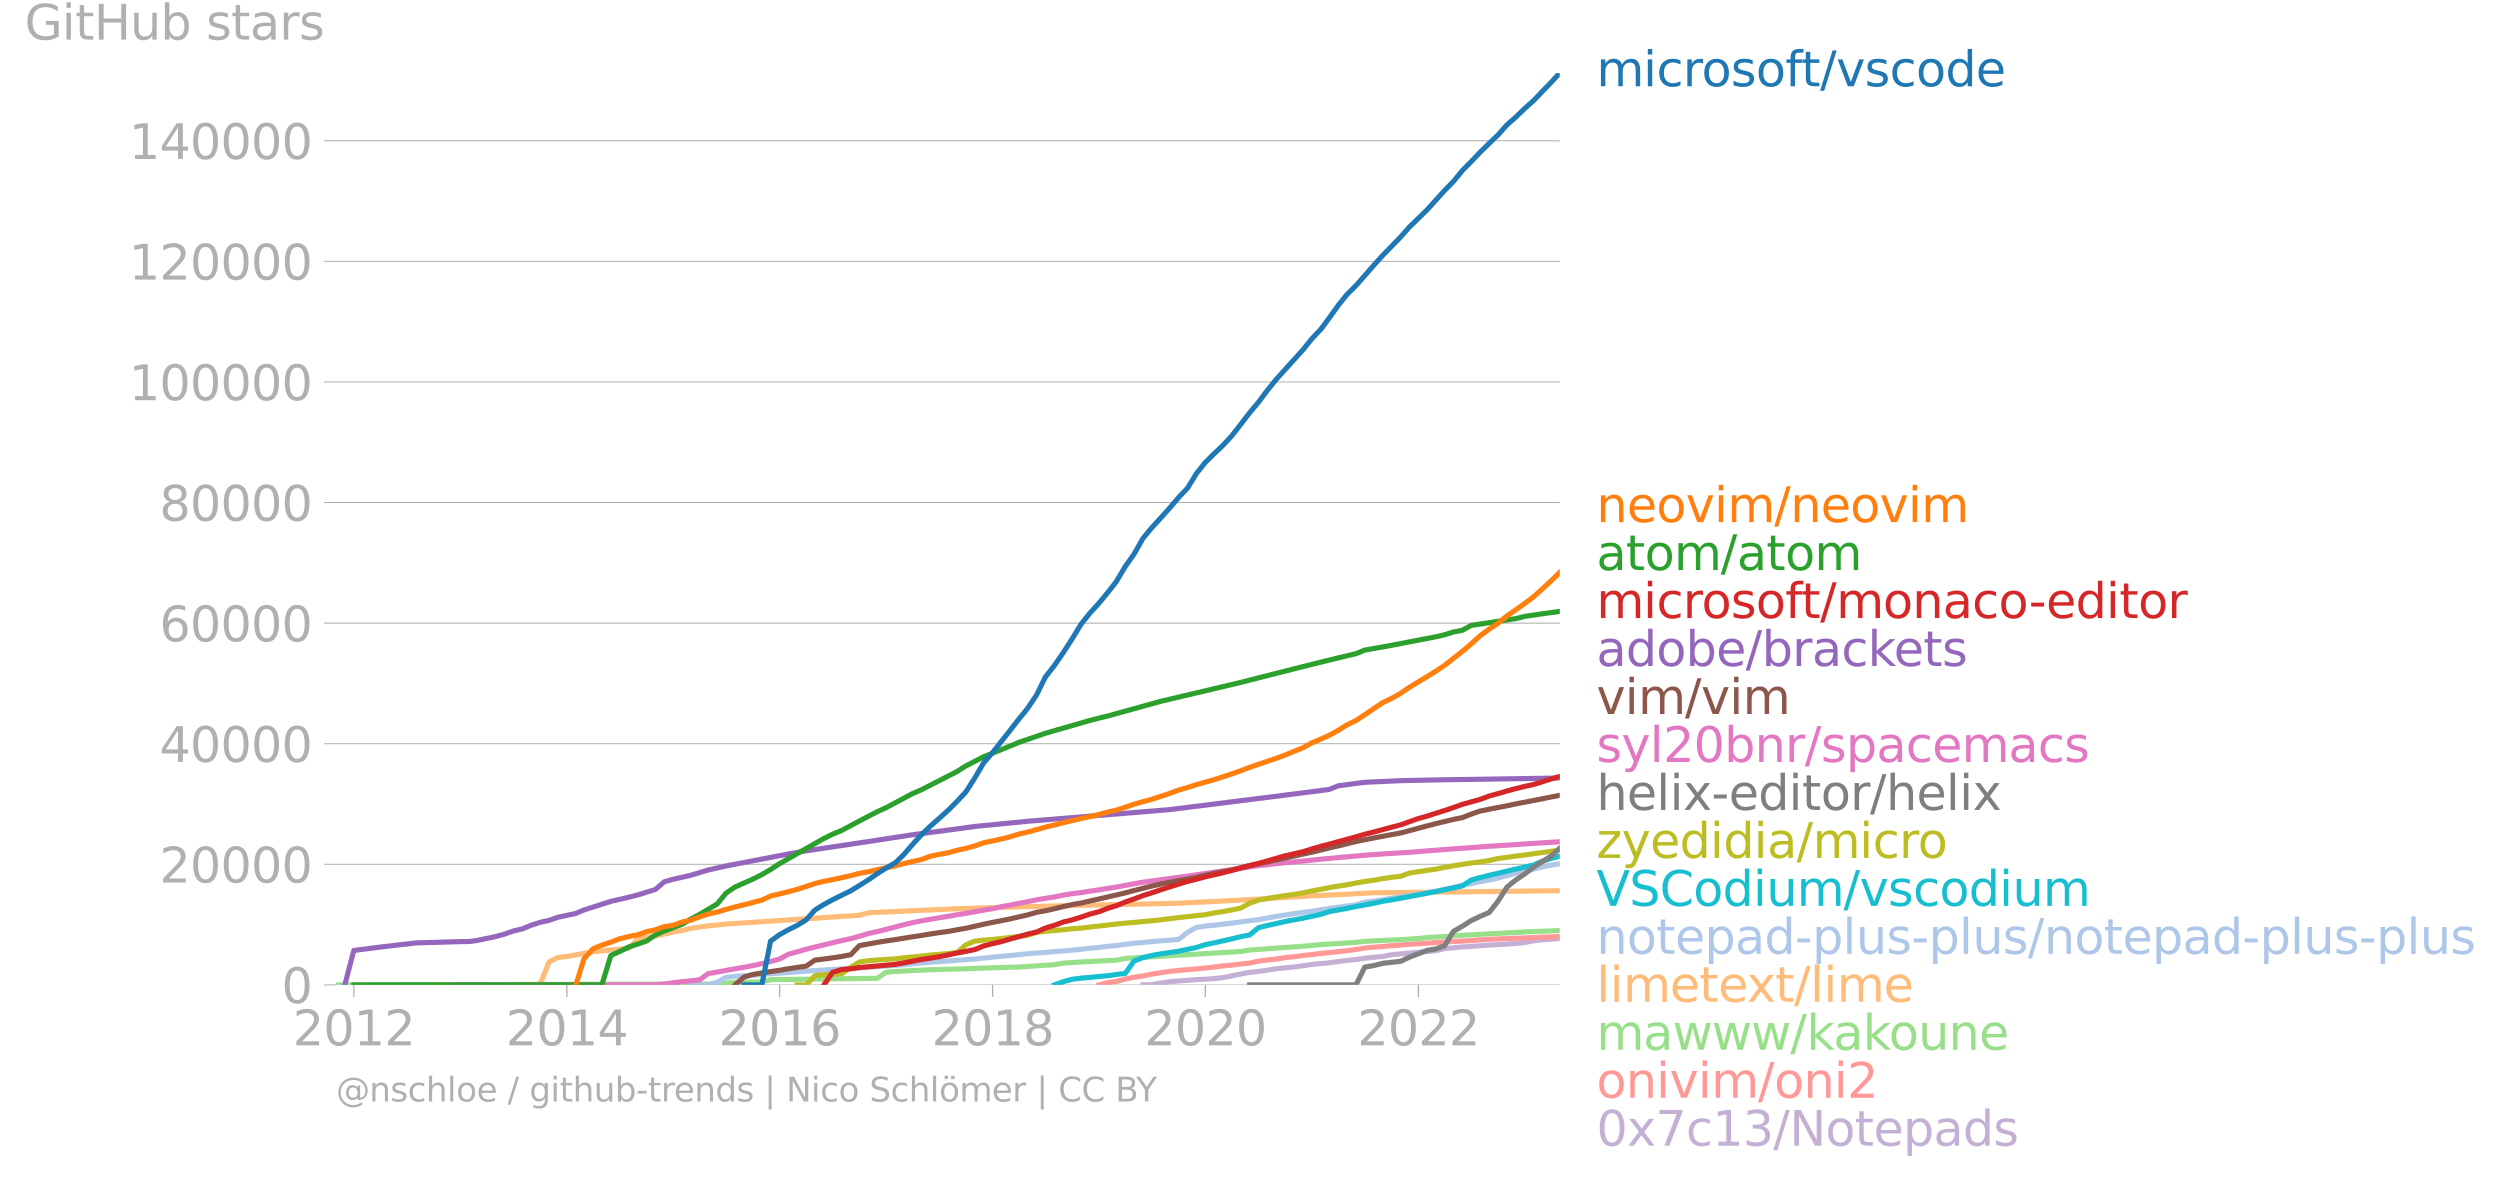 <svg xmlns="http://www.w3.org/2000/svg" xmlns:xlink="http://www.w3.org/1999/xlink" width="972.788" height="459.311" viewBox="0 0 729.591 344.483"><defs><style>*{stroke-linejoin:round;stroke-linecap:butt}</style></defs><g id="figure_1"><path id="patch_1" d="M0 344.483h729.591V0H0v344.483z" style="fill:none"/><g id="axes_1"><path id="patch_2" d="M98.073 287.426h357.12V21.314H98.073v266.112z" style="fill:none"/><g id="matplotlib.axis_1"><g id="xtick_1"><g id="line2d_1"><defs><path id="m2742bb2e30" d="M0 0v3.5" style="stroke:#b0b0b0;stroke-width:.4"/></defs><use xlink:href="#m2742bb2e30" x="103.261" y="287.426" style="fill:#b0b0b0;stroke:#b0b0b0;stroke-width:.4"/></g><g id="text_1" style="fill:#b0b0b0" transform="matrix(.14 0 0 -.14 85.446 305.063)"><defs><path id="DejaVuSans-32" d="M1228 531h2203V0H469v531q359 372 979 998 621 627 780 809 303 340 423 576 121 236 121 464 0 372-261 606-261 235-680 235-297 0-627-103-329-103-704-313v638q381 153 712 231 332 78 607 78 725 0 1156-363 431-362 431-968 0-288-108-546-107-257-392-607-78-91-497-524-418-433-1181-1211z" transform="scale(.016)"/><path id="DejaVuSans-30" d="M2034 4250q-487 0-733-480-245-479-245-1442 0-959 245-1439 246-480 733-480 491 0 736 480 246 480 246 1439 0 963-246 1442-245 480-736 480zm0 500q785 0 1199-621 414-620 414-1801 0-1178-414-1799Q2819-91 2034-91q-784 0-1198 620-414 621-414 1799 0 1181 414 1801 414 621 1198 621z" transform="scale(.016)"/><path id="DejaVuSans-31" d="M794 531h1031v3560L703 3866v575l1116 225h631V531h1031V0H794v531z" transform="scale(.016)"/></defs><use xlink:href="#DejaVuSans-32"/><use xlink:href="#DejaVuSans-30" x="63.623"/><use xlink:href="#DejaVuSans-31" x="127.246"/><use xlink:href="#DejaVuSans-32" x="190.869"/></g></g><g id="xtick_2"><use xlink:href="#m2742bb2e30" id="line2d_2" x="165.432" y="287.426" style="fill:#b0b0b0;stroke:#b0b0b0;stroke-width:.4"/><g id="text_2" style="fill:#b0b0b0" transform="matrix(.14 0 0 -.14 147.617 305.063)"><defs><path id="DejaVuSans-34" d="M2419 4116 825 1625h1594v2491zm-166 550h794V1625h666v-525h-666V0h-628v1100H313v609l1940 2957z" transform="scale(.016)"/></defs><use xlink:href="#DejaVuSans-32"/><use xlink:href="#DejaVuSans-30" x="63.623"/><use xlink:href="#DejaVuSans-31" x="127.246"/><use xlink:href="#DejaVuSans-34" x="190.869"/></g></g><g id="xtick_3"><use xlink:href="#m2742bb2e30" id="line2d_3" x="227.517" y="287.426" style="fill:#b0b0b0;stroke:#b0b0b0;stroke-width:.4"/><g id="text_3" style="fill:#b0b0b0" transform="matrix(.14 0 0 -.14 209.702 305.063)"><defs><path id="DejaVuSans-36" d="M2113 2584q-425 0-674-291-248-290-248-796 0-503 248-796 249-292 674-292t673 292q248 293 248 796 0 506-248 796-248 291-673 291zm1253 1979v-575q-238 112-480 171-242 60-480 60-625 0-955-422-329-422-376-1275 184 272 462 417 279 145 613 145 703 0 1111-427 408-426 408-1160 0-719-425-1154Q2819-91 2113-91q-810 0-1238 620-428 621-428 1799 0 1106 525 1764t1409 658q238 0 480-47t505-140z" transform="scale(.016)"/></defs><use xlink:href="#DejaVuSans-32"/><use xlink:href="#DejaVuSans-30" x="63.623"/><use xlink:href="#DejaVuSans-31" x="127.246"/><use xlink:href="#DejaVuSans-36" x="190.869"/></g></g><g id="xtick_4"><use xlink:href="#m2742bb2e30" id="line2d_4" x="289.688" y="287.426" style="fill:#b0b0b0;stroke:#b0b0b0;stroke-width:.4"/><g id="text_4" style="fill:#b0b0b0" transform="matrix(.14 0 0 -.14 271.873 305.063)"><defs><path id="DejaVuSans-38" d="M2034 2216q-450 0-708-241-257-241-257-662 0-422 257-663 258-241 708-241t709 242q260 243 260 662 0 421-258 662-257 241-711 241zm-631 268q-406 100-633 378-226 279-226 679 0 559 398 884 399 325 1092 325 697 0 1094-325t397-884q0-400-227-679-226-278-629-378 456-106 710-416 255-309 255-755 0-679-414-1042Q2806-91 2034-91q-771 0-1186 362-414 363-414 1042 0 446 256 755 257 310 713 416zm-231 997q0-362 226-565 227-203 636-203 407 0 636 203 230 203 230 565 0 363-230 566-229 203-636 203-409 0-636-203-226-203-226-566z" transform="scale(.016)"/></defs><use xlink:href="#DejaVuSans-32"/><use xlink:href="#DejaVuSans-30" x="63.623"/><use xlink:href="#DejaVuSans-31" x="127.246"/><use xlink:href="#DejaVuSans-38" x="190.869"/></g></g><g id="xtick_5"><use xlink:href="#m2742bb2e30" id="line2d_5" x="351.774" y="287.426" style="fill:#b0b0b0;stroke:#b0b0b0;stroke-width:.4"/><g id="text_5" style="fill:#b0b0b0" transform="matrix(.14 0 0 -.14 333.959 305.063)"><use xlink:href="#DejaVuSans-32"/><use xlink:href="#DejaVuSans-30" x="63.623"/><use xlink:href="#DejaVuSans-32" x="127.246"/><use xlink:href="#DejaVuSans-30" x="190.869"/></g></g><g id="xtick_6"><use xlink:href="#m2742bb2e30" id="line2d_6" x="413.944" y="287.426" style="fill:#b0b0b0;stroke:#b0b0b0;stroke-width:.4"/><g id="text_6" style="fill:#b0b0b0" transform="matrix(.14 0 0 -.14 396.13 305.063)"><use xlink:href="#DejaVuSans-32"/><use xlink:href="#DejaVuSans-30" x="63.623"/><use xlink:href="#DejaVuSans-32" x="127.246"/><use xlink:href="#DejaVuSans-32" x="190.869"/></g></g></g><g id="matplotlib.axis_2"><g id="ytick_1"><path id="line2d_7" d="M98.073 287.426h357.12" clip-path="url(#p6919d92681)" style="fill:none;stroke:#b0b0b0;stroke-width:.3;stroke-linecap:square"/><g id="line2d_8"><defs><path id="me266dd1c91" d="M0 0h-3.5" style="stroke:#b0b0b0;stroke-width:.3"/></defs><use xlink:href="#me266dd1c91" x="98.073" y="287.426" style="fill:#b0b0b0;stroke:#b0b0b0;stroke-width:.3"/></g><use xlink:href="#DejaVuSans-30" id="text_7" style="fill:#b0b0b0" transform="matrix(.14 0 0 -.14 82.166 292.745)"/></g><g id="ytick_2"><path id="line2d_9" d="M98.073 252.234h357.12" clip-path="url(#p6919d92681)" style="fill:none;stroke:#b0b0b0;stroke-width:.3;stroke-linecap:square"/><use xlink:href="#me266dd1c91" id="line2d_10" x="98.073" y="252.234" style="fill:#b0b0b0;stroke:#b0b0b0;stroke-width:.3"/><g id="text_8" style="fill:#b0b0b0" transform="matrix(.14 0 0 -.14 46.536 257.553)"><use xlink:href="#DejaVuSans-32"/><use xlink:href="#DejaVuSans-30" x="63.623"/><use xlink:href="#DejaVuSans-30" x="127.246"/><use xlink:href="#DejaVuSans-30" x="190.869"/><use xlink:href="#DejaVuSans-30" x="254.492"/></g></g><g id="ytick_3"><path id="line2d_11" d="M98.073 217.043h357.12" clip-path="url(#p6919d92681)" style="fill:none;stroke:#b0b0b0;stroke-width:.3;stroke-linecap:square"/><use xlink:href="#me266dd1c91" id="line2d_12" x="98.073" y="217.043" style="fill:#b0b0b0;stroke:#b0b0b0;stroke-width:.3"/><g id="text_9" style="fill:#b0b0b0" transform="matrix(.14 0 0 -.14 46.536 222.362)"><use xlink:href="#DejaVuSans-34"/><use xlink:href="#DejaVuSans-30" x="63.623"/><use xlink:href="#DejaVuSans-30" x="127.246"/><use xlink:href="#DejaVuSans-30" x="190.869"/><use xlink:href="#DejaVuSans-30" x="254.492"/></g></g><g id="ytick_4"><path id="line2d_13" d="M98.073 181.851h357.12" clip-path="url(#p6919d92681)" style="fill:none;stroke:#b0b0b0;stroke-width:.3;stroke-linecap:square"/><use xlink:href="#me266dd1c91" id="line2d_14" x="98.073" y="181.851" style="fill:#b0b0b0;stroke:#b0b0b0;stroke-width:.3"/><g id="text_10" style="fill:#b0b0b0" transform="matrix(.14 0 0 -.14 46.536 187.17)"><use xlink:href="#DejaVuSans-36"/><use xlink:href="#DejaVuSans-30" x="63.623"/><use xlink:href="#DejaVuSans-30" x="127.246"/><use xlink:href="#DejaVuSans-30" x="190.869"/><use xlink:href="#DejaVuSans-30" x="254.492"/></g></g><g id="ytick_5"><path id="line2d_15" d="M98.073 146.66h357.12" clip-path="url(#p6919d92681)" style="fill:none;stroke:#b0b0b0;stroke-width:.3;stroke-linecap:square"/><use xlink:href="#me266dd1c91" id="line2d_16" x="98.073" y="146.66" style="fill:#b0b0b0;stroke:#b0b0b0;stroke-width:.3"/><g id="text_11" style="fill:#b0b0b0" transform="matrix(.14 0 0 -.14 46.536 151.979)"><use xlink:href="#DejaVuSans-38"/><use xlink:href="#DejaVuSans-30" x="63.623"/><use xlink:href="#DejaVuSans-30" x="127.246"/><use xlink:href="#DejaVuSans-30" x="190.869"/><use xlink:href="#DejaVuSans-30" x="254.492"/></g></g><g id="ytick_6"><path id="line2d_17" d="M98.073 111.469h357.12" clip-path="url(#p6919d92681)" style="fill:none;stroke:#b0b0b0;stroke-width:.3;stroke-linecap:square"/><use xlink:href="#me266dd1c91" id="line2d_18" x="98.073" y="111.469" style="fill:#b0b0b0;stroke:#b0b0b0;stroke-width:.3"/><g id="text_12" style="fill:#b0b0b0" transform="matrix(.14 0 0 -.14 37.628 116.788)"><use xlink:href="#DejaVuSans-31"/><use xlink:href="#DejaVuSans-30" x="63.623"/><use xlink:href="#DejaVuSans-30" x="127.246"/><use xlink:href="#DejaVuSans-30" x="190.869"/><use xlink:href="#DejaVuSans-30" x="254.492"/><use xlink:href="#DejaVuSans-30" x="318.115"/></g></g><g id="ytick_7"><path id="line2d_19" d="M98.073 76.277h357.12" clip-path="url(#p6919d92681)" style="fill:none;stroke:#b0b0b0;stroke-width:.3;stroke-linecap:square"/><use xlink:href="#me266dd1c91" id="line2d_20" x="98.073" y="76.277" style="fill:#b0b0b0;stroke:#b0b0b0;stroke-width:.3"/><g id="text_13" style="fill:#b0b0b0" transform="matrix(.14 0 0 -.14 37.628 81.596)"><use xlink:href="#DejaVuSans-31"/><use xlink:href="#DejaVuSans-32" x="63.623"/><use xlink:href="#DejaVuSans-30" x="127.246"/><use xlink:href="#DejaVuSans-30" x="190.869"/><use xlink:href="#DejaVuSans-30" x="254.492"/><use xlink:href="#DejaVuSans-30" x="318.115"/></g></g><g id="ytick_8"><path id="line2d_21" d="M98.073 41.086h357.12" clip-path="url(#p6919d92681)" style="fill:none;stroke:#b0b0b0;stroke-width:.3;stroke-linecap:square"/><use xlink:href="#me266dd1c91" id="line2d_22" x="98.073" y="41.086" style="fill:#b0b0b0;stroke:#b0b0b0;stroke-width:.3"/><g id="text_14" style="fill:#b0b0b0" transform="matrix(.14 0 0 -.14 37.628 46.405)"><use xlink:href="#DejaVuSans-31"/><use xlink:href="#DejaVuSans-34" x="63.623"/><use xlink:href="#DejaVuSans-30" x="127.246"/><use xlink:href="#DejaVuSans-30" x="190.869"/><use xlink:href="#DejaVuSans-30" x="254.492"/><use xlink:href="#DejaVuSans-30" x="318.115"/></g></g><g id="text_15" style="fill:#b0b0b0" transform="matrix(.14 0 0 -.14 7.2 11.563)"><defs><path id="DejaVuSans-47" d="M3809 666v1253H2778v519h1656V434q-365-259-806-392-440-133-940-133-1094 0-1712 639-617 640-617 1780 0 1144 617 1783 618 639 1712 639 456 0 867-113 411-112 758-331v-672q-350 297-744 447t-828 150q-857 0-1287-478-429-478-429-1425 0-944 429-1422 430-478 1287-478 334 0 596 58 263 58 472 180z" transform="scale(.016)"/><path id="DejaVuSans-69" d="M603 3500h575V0H603v3500zm0 1363h575v-729H603v729z" transform="scale(.016)"/><path id="DejaVuSans-74" d="M1172 4494v-994h1184v-447H1172V1153q0-428 117-550t477-122h590V0h-590q-666 0-919 248-253 249-253 905v1900H172v447h422v994h578z" transform="scale(.016)"/><path id="DejaVuSans-48" d="M628 4666h631V2753h2294v1913h631V0h-631v2222H1259V0H628v4666z" transform="scale(.016)"/><path id="DejaVuSans-75" d="M544 1381v2119h575V1403q0-497 193-746 194-248 582-248 465 0 735 297 271 297 271 810v1984h575V0h-575v538q-209-319-486-474-276-155-642-155-603 0-916 375-312 375-312 1097zm1447 2203z" transform="scale(.016)"/><path id="DejaVuSans-62" d="M3116 1747q0 634-261 995t-717 361q-457 0-718-361t-261-995q0-634 261-995t718-361q456 0 717 361t261 995zM1159 2969q182 312 458 463 277 152 661 152 638 0 1036-506 399-506 399-1331T3314 415Q2916-91 2278-91q-384 0-661 152-276 152-458 464V0H581v4863h578V2969z" transform="scale(.016)"/><path id="DejaVuSans-73" d="M2834 3397v-544q-243 125-506 187-262 63-544 63-428 0-642-131t-214-394q0-200 153-314t616-217l197-44q612-131 870-370t258-667q0-488-386-773Q2250-91 1575-91q-281 0-586 55T347 128v594q319-166 628-249 309-82 613-82 406 0 624 139 219 139 219 392 0 234-158 359-157 125-692 241l-200 47q-534 112-772 345-237 233-237 639 0 494 350 762 350 269 994 269 318 0 599-47 282-46 519-140z" transform="scale(.016)"/><path id="DejaVuSans-61" d="M2194 1759q-697 0-966-159t-269-544q0-306 202-486 202-179 548-179 479 0 768 339t289 901v128h-572zm1147 238V0h-575v531q-197-318-491-470T1556-91q-537 0-855 302-317 302-317 808 0 590 395 890 396 300 1180 300h807v57q0 397-261 614t-733 217q-300 0-585-72-284-72-546-216v532q315 122 612 182 297 61 578 61 760 0 1135-394 375-393 375-1193z" transform="scale(.016)"/><path id="DejaVuSans-72" d="M2631 2963q-97 56-211 82-114 27-251 27-488 0-749-317t-261-911V0H581v3500h578v-544q182 319 472 473 291 155 707 155 59 0 131-8 72-7 159-23l3-590z" transform="scale(.016)"/></defs><use xlink:href="#DejaVuSans-47"/><use xlink:href="#DejaVuSans-69" x="77.49"/><use xlink:href="#DejaVuSans-74" x="105.273"/><use xlink:href="#DejaVuSans-48" x="144.482"/><use xlink:href="#DejaVuSans-75" x="219.678"/><use xlink:href="#DejaVuSans-62" x="283.057"/><use xlink:href="#DejaVuSans-20" x="346.533"/><use xlink:href="#DejaVuSans-73" x="378.32"/><use xlink:href="#DejaVuSans-74" x="430.42"/><use xlink:href="#DejaVuSans-61" x="469.629"/><use xlink:href="#DejaVuSans-72" x="530.908"/><use xlink:href="#DejaVuSans-73" x="572.021"/></g></g><path id="line2d_23" d="m333.573 287.426 2.552-.04 2.636-.508 2.637-.385 2.551-.229 2.637-.17 2.551-.21 2.637-.121 2.636-.183 2.467-.271 2.636-.52 2.552-.525 2.636-.49 2.552-.276 2.636-.382 2.637-.399 2.551-.278 2.637-.252 2.551-.334 2.637-.398 2.636-.264 2.382-.2 2.636-.382 2.551-.32 2.637-.282 2.551-.338 2.637-.302 2.636-.236 2.552-.505 2.636-.246 2.552-.224 2.636-.273 2.637-.202 2.381-.192 2.637-.665 2.551-.246 2.637-.22 2.551-.18 2.637-.168 2.636-.192 2.552-.152 2.636-.169 2.552-.167 2.636-.258 2.637-.526 2.381-.287 2.637-.173 2.551-.183" clip-path="url(#p6919d92681)" style="fill:none;stroke:#c5b0d5;stroke-width:1.5;stroke-linecap:square"/><path id="line2d_24" d="m320.73 287.426 2.637-.676 2.382-.324 2.636-.705 2.552-.539 2.636-.355 2.552-.544 2.636-.417 2.637-.39 2.551-.268 2.637-.24 2.551-.218 2.637-.244 2.636-.313 2.467-.285 2.636-.26 2.552-.316 2.636-.265 2.552-.578 2.636-.325 2.637-.315 2.551-.375 2.637-.283 2.551-.33 2.637-.297 2.636-.316 2.382-.248 2.636-.28 2.551-.264 2.637-.39 2.551-.404 2.637-.248 2.636-.18 2.552-.253 2.636-.18 2.552-.226 2.636-.146 2.637-.194 2.381-.156 2.637-.152 2.551-.17 2.637-.125 2.551-.162 2.637-.192 2.636-.155 2.552-.107 2.636-.12 2.552-.084 2.636-.09 2.637-.104 2.381-.12 2.637-.087 2.551-.087" clip-path="url(#p6919d92681)" style="fill:none;stroke:#ff9896;stroke-width:1.5;stroke-linecap:square"/><path id="line2d_25" d="m98.073 287.426 111.244-.26 5.188-.5 7.824-.111 2.552-.657 31.128-.392 2.636-1.809 7.655-.463 5.188-.232 10.376-.276 5.188-.217 10.29-.295 7.74-.525 2.636-.15 2.637-.453 5.188-.347 10.206-.519 2.636-.519 33.68-2.022 2.636-.418 7.825-.576 7.74-.538 5.272-.49 10.206-.635 2.551-.315 10.461-.494 5.188-.313 2.637-.322 5.018-.245 2.551-.26 20.837-1.102 10.206-.406h0" clip-path="url(#p6919d92681)" style="fill:none;stroke:#98df8a;stroke-width:1.5;stroke-linecap:square"/><g id="text_16" style="fill:#1f77b4" transform="matrix(.14 0 0 -.14 465.907 25.177)"><defs><path id="DejaVuSans-6d" d="M3328 2828q216 388 516 572t706 184q547 0 844-383 297-382 297-1088V0h-578v2094q0 503-179 746-178 244-543 244-447 0-707-297-259-296-259-809V0h-578v2094q0 506-178 748t-550 242q-441 0-701-298-259-298-259-808V0H581v3500h578v-544q197 322 472 475t653 153q382 0 649-194 267-193 395-562z" transform="scale(.016)"/><path id="DejaVuSans-63" d="M3122 3366v-538q-244 135-489 202t-495 67q-560 0-870-355-309-354-309-995t309-996q310-354 870-354 250 0 495 67t489 202V134Q2881 22 2623-34q-257-57-548-57-791 0-1257 497-465 497-465 1341 0 856 470 1346 471 491 1290 491 265 0 518-55 253-54 491-163z" transform="scale(.016)"/><path id="DejaVuSans-6f" d="M1959 3097q-462 0-731-361t-269-989q0-628 267-989 268-361 733-361 460 0 728 362 269 363 269 988 0 622-269 986-268 364-728 364zm0 487q750 0 1178-488 429-487 429-1349 0-859-429-1349Q2709-91 1959-91q-753 0-1180 489-426 490-426 1349 0 862 426 1349 427 488 1180 488z" transform="scale(.016)"/><path id="DejaVuSans-66" d="M2375 4863v-479h-550q-309 0-430-125-120-125-120-450v-309h947v-447h-947V0H697v3053H147v447h550v244q0 584 272 851 272 268 862 268h544z" transform="scale(.016)"/><path id="DejaVuSans-2f" d="M1625 4666h531L531-594H0l1625 5260z" transform="scale(.016)"/><path id="DejaVuSans-76" d="M191 3500h609L1894 563l1094 2937h609L2284 0h-781L191 3500z" transform="scale(.016)"/><path id="DejaVuSans-64" d="M2906 2969v1894h575V0h-575v525q-181-312-458-464-276-152-664-152-634 0-1033 506-398 507-398 1332t398 1331q399 506 1033 506 388 0 664-152 277-151 458-463zM947 1747q0-634 261-995t717-361q456 0 718 361 263 361 263 995t-263 995q-262 361-718 361t-717-361q-261-361-261-995z" transform="scale(.016)"/><path id="DejaVuSans-65" d="M3597 1894v-281H953q38-594 358-905t892-311q331 0 642 81t618 244V178Q3153 47 2828-22t-659-69q-838 0-1327 487-489 488-489 1320 0 859 464 1363 464 505 1252 505 706 0 1117-455 411-454 411-1235zm-575 169q-6 471-264 752-258 282-683 282-481 0-770-272t-333-766l2050 4z" transform="scale(.016)"/></defs><use xlink:href="#DejaVuSans-6d"/><use xlink:href="#DejaVuSans-69" x="97.412"/><use xlink:href="#DejaVuSans-63" x="125.195"/><use xlink:href="#DejaVuSans-72" x="180.176"/><use xlink:href="#DejaVuSans-6f" x="219.039"/><use xlink:href="#DejaVuSans-73" x="280.221"/><use xlink:href="#DejaVuSans-6f" x="332.32"/><use xlink:href="#DejaVuSans-66" x="393.502"/><use xlink:href="#DejaVuSans-74" x="426.957"/><use xlink:href="#DejaVuSans-2f" x="466.166"/><use xlink:href="#DejaVuSans-76" x="499.857"/><use xlink:href="#DejaVuSans-73" x="559.037"/><use xlink:href="#DejaVuSans-63" x="611.137"/><use xlink:href="#DejaVuSans-6f" x="666.117"/><use xlink:href="#DejaVuSans-64" x="727.299"/><use xlink:href="#DejaVuSans-65" x="790.775"/></g><g id="text_17" style="fill:#ff7f0e" transform="matrix(.14 0 0 -.14 465.907 152.371)"><defs><path id="DejaVuSans-6e" d="M3513 2113V0h-575v2094q0 497-194 743-194 247-581 247-466 0-735-297-269-296-269-809V0H581v3500h578v-544q207 316 486 472 280 156 646 156 603 0 912-373 310-373 310-1098z" transform="scale(.016)"/></defs><use xlink:href="#DejaVuSans-6e"/><use xlink:href="#DejaVuSans-65" x="63.379"/><use xlink:href="#DejaVuSans-6f" x="124.902"/><use xlink:href="#DejaVuSans-76" x="186.084"/><use xlink:href="#DejaVuSans-69" x="245.264"/><use xlink:href="#DejaVuSans-6d" x="273.047"/><use xlink:href="#DejaVuSans-2f" x="370.459"/><use xlink:href="#DejaVuSans-6e" x="404.15"/><use xlink:href="#DejaVuSans-65" x="467.529"/><use xlink:href="#DejaVuSans-6f" x="529.053"/><use xlink:href="#DejaVuSans-76" x="590.234"/><use xlink:href="#DejaVuSans-69" x="649.414"/><use xlink:href="#DejaVuSans-6d" x="677.197"/></g><g id="text_18" style="fill:#2ca02c" transform="matrix(.14 0 0 -.14 465.907 166.371)"><use xlink:href="#DejaVuSans-61"/><use xlink:href="#DejaVuSans-74" x="61.279"/><use xlink:href="#DejaVuSans-6f" x="100.488"/><use xlink:href="#DejaVuSans-6d" x="161.67"/><use xlink:href="#DejaVuSans-2f" x="259.082"/><use xlink:href="#DejaVuSans-61" x="292.773"/><use xlink:href="#DejaVuSans-74" x="354.053"/><use xlink:href="#DejaVuSans-6f" x="393.262"/><use xlink:href="#DejaVuSans-6d" x="454.443"/></g><g id="text_19" style="fill:#d62728" transform="matrix(.14 0 0 -.14 465.907 180.371)"><defs><path id="DejaVuSans-2d" d="M313 2009h1684v-512H313v512z" transform="scale(.016)"/></defs><use xlink:href="#DejaVuSans-6d"/><use xlink:href="#DejaVuSans-69" x="97.412"/><use xlink:href="#DejaVuSans-63" x="125.195"/><use xlink:href="#DejaVuSans-72" x="180.176"/><use xlink:href="#DejaVuSans-6f" x="219.039"/><use xlink:href="#DejaVuSans-73" x="280.221"/><use xlink:href="#DejaVuSans-6f" x="332.32"/><use xlink:href="#DejaVuSans-66" x="393.502"/><use xlink:href="#DejaVuSans-74" x="426.957"/><use xlink:href="#DejaVuSans-2f" x="466.166"/><use xlink:href="#DejaVuSans-6d" x="499.857"/><use xlink:href="#DejaVuSans-6f" x="597.27"/><use xlink:href="#DejaVuSans-6e" x="658.451"/><use xlink:href="#DejaVuSans-61" x="721.83"/><use xlink:href="#DejaVuSans-63" x="783.109"/><use xlink:href="#DejaVuSans-6f" x="838.09"/><use xlink:href="#DejaVuSans-2d" x="901.146"/><use xlink:href="#DejaVuSans-65" x="937.23"/><use xlink:href="#DejaVuSans-64" x="998.754"/><use xlink:href="#DejaVuSans-69" x="1062.23"/><use xlink:href="#DejaVuSans-74" x="1090.014"/><use xlink:href="#DejaVuSans-6f" x="1129.223"/><use xlink:href="#DejaVuSans-72" x="1190.404"/></g><g id="text_20" style="fill:#9467bd" transform="matrix(.14 0 0 -.14 465.907 194.371)"><defs><path id="DejaVuSans-6b" d="M581 4863h578V1991l1716 1509h734L1753 1863 3688 0h-750L1159 1709V0H581v4863z" transform="scale(.016)"/></defs><use xlink:href="#DejaVuSans-61"/><use xlink:href="#DejaVuSans-64" x="61.279"/><use xlink:href="#DejaVuSans-6f" x="124.756"/><use xlink:href="#DejaVuSans-62" x="185.938"/><use xlink:href="#DejaVuSans-65" x="249.414"/><use xlink:href="#DejaVuSans-2f" x="310.938"/><use xlink:href="#DejaVuSans-62" x="344.629"/><use xlink:href="#DejaVuSans-72" x="408.105"/><use xlink:href="#DejaVuSans-61" x="449.219"/><use xlink:href="#DejaVuSans-63" x="510.498"/><use xlink:href="#DejaVuSans-6b" x="565.479"/><use xlink:href="#DejaVuSans-65" x="619.764"/><use xlink:href="#DejaVuSans-74" x="681.287"/><use xlink:href="#DejaVuSans-73" x="720.496"/></g><g id="text_21" style="fill:#8c564b" transform="matrix(.14 0 0 -.14 465.907 208.371)"><use xlink:href="#DejaVuSans-76"/><use xlink:href="#DejaVuSans-69" x="59.18"/><use xlink:href="#DejaVuSans-6d" x="86.963"/><use xlink:href="#DejaVuSans-2f" x="184.375"/><use xlink:href="#DejaVuSans-76" x="218.066"/><use xlink:href="#DejaVuSans-69" x="277.246"/><use xlink:href="#DejaVuSans-6d" x="305.029"/></g><g id="text_22" style="fill:#e377c2" transform="matrix(.14 0 0 -.14 465.907 222.371)"><defs><path id="DejaVuSans-79" d="M2059-325q-243-625-475-815-231-191-618-191H506v481h338q237 0 368 113 132 112 291 531l103 262L191 3500h609L1894 763l1094 2737h609L2059-325z" transform="scale(.016)"/><path id="DejaVuSans-6c" d="M603 4863h575V0H603v4863z" transform="scale(.016)"/><path id="DejaVuSans-70" d="M1159 525v-1856H581v4831h578v-531q182 312 458 463 277 152 661 152 638 0 1036-506 399-506 399-1331T3314 415Q2916-91 2278-91q-384 0-661 152-276 152-458 464zm1957 1222q0 634-261 995t-717 361q-457 0-718-361t-261-995q0-634 261-995t718-361q456 0 717 361t261 995z" transform="scale(.016)"/></defs><use xlink:href="#DejaVuSans-73"/><use xlink:href="#DejaVuSans-79" x="52.1"/><use xlink:href="#DejaVuSans-6c" x="111.279"/><use xlink:href="#DejaVuSans-32" x="139.063"/><use xlink:href="#DejaVuSans-30" x="202.686"/><use xlink:href="#DejaVuSans-62" x="266.309"/><use xlink:href="#DejaVuSans-6e" x="329.785"/><use xlink:href="#DejaVuSans-72" x="393.164"/><use xlink:href="#DejaVuSans-2f" x="434.277"/><use xlink:href="#DejaVuSans-73" x="467.969"/><use xlink:href="#DejaVuSans-70" x="520.068"/><use xlink:href="#DejaVuSans-61" x="583.545"/><use xlink:href="#DejaVuSans-63" x="644.824"/><use xlink:href="#DejaVuSans-65" x="699.805"/><use xlink:href="#DejaVuSans-6d" x="761.328"/><use xlink:href="#DejaVuSans-61" x="858.74"/><use xlink:href="#DejaVuSans-63" x="920.02"/><use xlink:href="#DejaVuSans-73" x="975"/></g><g id="text_23" style="fill:#7f7f7f" transform="matrix(.14 0 0 -.14 465.907 236.371)"><defs><path id="DejaVuSans-68" d="M3513 2113V0h-575v2094q0 497-194 743-194 247-581 247-466 0-735-297-269-296-269-809V0H581v4863h578V2956q207 316 486 472 280 156 646 156 603 0 912-373 310-373 310-1098z" transform="scale(.016)"/><path id="DejaVuSans-78" d="M3513 3500 2247 1797 3578 0h-678L1881 1375 863 0H184l1360 1831L300 3500h678l928-1247 928 1247h679z" transform="scale(.016)"/></defs><use xlink:href="#DejaVuSans-68"/><use xlink:href="#DejaVuSans-65" x="63.379"/><use xlink:href="#DejaVuSans-6c" x="124.902"/><use xlink:href="#DejaVuSans-69" x="152.686"/><use xlink:href="#DejaVuSans-78" x="180.469"/><use xlink:href="#DejaVuSans-2d" x="239.648"/><use xlink:href="#DejaVuSans-65" x="275.732"/><use xlink:href="#DejaVuSans-64" x="337.256"/><use xlink:href="#DejaVuSans-69" x="400.732"/><use xlink:href="#DejaVuSans-74" x="428.516"/><use xlink:href="#DejaVuSans-6f" x="467.725"/><use xlink:href="#DejaVuSans-72" x="528.906"/><use xlink:href="#DejaVuSans-2f" x="570.02"/><use xlink:href="#DejaVuSans-68" x="603.711"/><use xlink:href="#DejaVuSans-65" x="667.09"/><use xlink:href="#DejaVuSans-6c" x="728.613"/><use xlink:href="#DejaVuSans-69" x="756.396"/><use xlink:href="#DejaVuSans-78" x="784.18"/></g><g id="text_24" style="fill:#bcbd22" transform="matrix(.14 0 0 -.14 465.907 250.371)"><defs><path id="DejaVuSans-7a" d="M353 3500h2731v-525L922 459h2162V0H275v525l2163 2516H353v459z" transform="scale(.016)"/></defs><use xlink:href="#DejaVuSans-7a"/><use xlink:href="#DejaVuSans-79" x="52.49"/><use xlink:href="#DejaVuSans-65" x="111.67"/><use xlink:href="#DejaVuSans-64" x="173.193"/><use xlink:href="#DejaVuSans-69" x="236.67"/><use xlink:href="#DejaVuSans-64" x="264.453"/><use xlink:href="#DejaVuSans-69" x="327.93"/><use xlink:href="#DejaVuSans-61" x="355.713"/><use xlink:href="#DejaVuSans-2f" x="416.992"/><use xlink:href="#DejaVuSans-6d" x="450.684"/><use xlink:href="#DejaVuSans-69" x="548.096"/><use xlink:href="#DejaVuSans-63" x="575.879"/><use xlink:href="#DejaVuSans-72" x="630.859"/><use xlink:href="#DejaVuSans-6f" x="669.723"/></g><g id="text_25" style="fill:#17becf" transform="matrix(.14 0 0 -.14 465.907 264.371)"><defs><path id="DejaVuSans-56" d="M1831 0 50 4666h659L2188 738l1481 3928h656L2547 0h-716z" transform="scale(.016)"/><path id="DejaVuSans-53" d="M3425 4513v-616q-359 172-678 256-319 85-616 85-515 0-795-200t-280-569q0-310 186-468 186-157 705-254l381-78q706-135 1042-474t336-907q0-679-455-1029Q2797-91 1919-91q-331 0-705 75-373 75-773 222v650q384-215 753-325 369-109 725-109 540 0 834 212 294 213 294 607 0 343-211 537t-692 291l-385 75q-706 140-1022 440-315 300-315 835 0 619 436 975t1201 356q329 0 669-60 341-59 697-177z" transform="scale(.016)"/><path id="DejaVuSans-43" d="M4122 4306v-665q-319 297-680 443-361 147-767 147-800 0-1225-489t-425-1414q0-922 425-1411t1225-489q406 0 767 147t680 444V359q-331-225-702-338-370-112-782-112-1060 0-1670 648-609 649-609 1771 0 1125 609 1773 610 649 1670 649 418 0 788-111 371-111 696-333z" transform="scale(.016)"/></defs><use xlink:href="#DejaVuSans-56"/><use xlink:href="#DejaVuSans-53" x="68.408"/><use xlink:href="#DejaVuSans-43" x="131.885"/><use xlink:href="#DejaVuSans-6f" x="201.709"/><use xlink:href="#DejaVuSans-64" x="262.891"/><use xlink:href="#DejaVuSans-69" x="326.367"/><use xlink:href="#DejaVuSans-75" x="354.15"/><use xlink:href="#DejaVuSans-6d" x="417.529"/><use xlink:href="#DejaVuSans-2f" x="514.941"/><use xlink:href="#DejaVuSans-76" x="548.633"/><use xlink:href="#DejaVuSans-73" x="607.813"/><use xlink:href="#DejaVuSans-63" x="659.912"/><use xlink:href="#DejaVuSans-6f" x="714.893"/><use xlink:href="#DejaVuSans-64" x="776.074"/><use xlink:href="#DejaVuSans-69" x="839.551"/><use xlink:href="#DejaVuSans-75" x="867.334"/><use xlink:href="#DejaVuSans-6d" x="930.713"/></g><g id="text_26" style="fill:#aec7e8" transform="matrix(.14 0 0 -.14 465.907 278.371)"><use xlink:href="#DejaVuSans-6e"/><use xlink:href="#DejaVuSans-6f" x="63.379"/><use xlink:href="#DejaVuSans-74" x="124.561"/><use xlink:href="#DejaVuSans-65" x="163.77"/><use xlink:href="#DejaVuSans-70" x="225.293"/><use xlink:href="#DejaVuSans-61" x="288.77"/><use xlink:href="#DejaVuSans-64" x="350.049"/><use xlink:href="#DejaVuSans-2d" x="413.525"/><use xlink:href="#DejaVuSans-70" x="449.609"/><use xlink:href="#DejaVuSans-6c" x="513.086"/><use xlink:href="#DejaVuSans-75" x="540.869"/><use xlink:href="#DejaVuSans-73" x="604.248"/><use xlink:href="#DejaVuSans-2d" x="656.348"/><use xlink:href="#DejaVuSans-70" x="692.432"/><use xlink:href="#DejaVuSans-6c" x="755.908"/><use xlink:href="#DejaVuSans-75" x="783.691"/><use xlink:href="#DejaVuSans-73" x="847.07"/><use xlink:href="#DejaVuSans-2f" x="899.17"/><use xlink:href="#DejaVuSans-6e" x="932.861"/><use xlink:href="#DejaVuSans-6f" x="996.24"/><use xlink:href="#DejaVuSans-74" x="1057.422"/><use xlink:href="#DejaVuSans-65" x="1096.631"/><use xlink:href="#DejaVuSans-70" x="1158.154"/><use xlink:href="#DejaVuSans-61" x="1221.631"/><use xlink:href="#DejaVuSans-64" x="1282.91"/><use xlink:href="#DejaVuSans-2d" x="1346.387"/><use xlink:href="#DejaVuSans-70" x="1382.471"/><use xlink:href="#DejaVuSans-6c" x="1445.947"/><use xlink:href="#DejaVuSans-75" x="1473.73"/><use xlink:href="#DejaVuSans-73" x="1537.109"/><use xlink:href="#DejaVuSans-2d" x="1589.209"/><use xlink:href="#DejaVuSans-70" x="1625.293"/><use xlink:href="#DejaVuSans-6c" x="1688.77"/><use xlink:href="#DejaVuSans-75" x="1716.553"/><use xlink:href="#DejaVuSans-73" x="1779.932"/></g><g id="text_27" style="fill:#ffbb78" transform="matrix(.14 0 0 -.14 465.907 292.371)"><use xlink:href="#DejaVuSans-6c"/><use xlink:href="#DejaVuSans-69" x="27.783"/><use xlink:href="#DejaVuSans-6d" x="55.566"/><use xlink:href="#DejaVuSans-65" x="152.979"/><use xlink:href="#DejaVuSans-74" x="214.502"/><use xlink:href="#DejaVuSans-65" x="253.711"/><use xlink:href="#DejaVuSans-78" x="313.484"/><use xlink:href="#DejaVuSans-74" x="372.664"/><use xlink:href="#DejaVuSans-2f" x="411.873"/><use xlink:href="#DejaVuSans-6c" x="445.564"/><use xlink:href="#DejaVuSans-69" x="473.348"/><use xlink:href="#DejaVuSans-6d" x="501.131"/><use xlink:href="#DejaVuSans-65" x="598.543"/></g><g id="text_28" style="fill:#98df8a" transform="matrix(.14 0 0 -.14 465.907 306.371)"><defs><path id="DejaVuSans-77" d="M269 3500h575l719-2731 715 2731h678l719-2731 716 2731h575L4050 0h-678l-753 2869L1863 0h-679L269 3500z" transform="scale(.016)"/></defs><use xlink:href="#DejaVuSans-6d"/><use xlink:href="#DejaVuSans-61" x="97.412"/><use xlink:href="#DejaVuSans-77" x="158.691"/><use xlink:href="#DejaVuSans-77" x="240.479"/><use xlink:href="#DejaVuSans-77" x="322.266"/><use xlink:href="#DejaVuSans-2f" x="404.053"/><use xlink:href="#DejaVuSans-6b" x="437.744"/><use xlink:href="#DejaVuSans-61" x="493.904"/><use xlink:href="#DejaVuSans-6b" x="555.184"/><use xlink:href="#DejaVuSans-6f" x="609.469"/><use xlink:href="#DejaVuSans-75" x="670.65"/><use xlink:href="#DejaVuSans-6e" x="734.029"/><use xlink:href="#DejaVuSans-65" x="797.408"/></g><g id="text_29" style="fill:#ff9896" transform="matrix(.14 0 0 -.14 465.907 320.371)"><use xlink:href="#DejaVuSans-6f"/><use xlink:href="#DejaVuSans-6e" x="61.182"/><use xlink:href="#DejaVuSans-69" x="124.561"/><use xlink:href="#DejaVuSans-76" x="152.344"/><use xlink:href="#DejaVuSans-69" x="211.523"/><use xlink:href="#DejaVuSans-6d" x="239.307"/><use xlink:href="#DejaVuSans-2f" x="336.719"/><use xlink:href="#DejaVuSans-6f" x="370.41"/><use xlink:href="#DejaVuSans-6e" x="431.592"/><use xlink:href="#DejaVuSans-69" x="494.971"/><use xlink:href="#DejaVuSans-32" x="522.754"/></g><g id="text_30" style="fill:#c5b0d5" transform="matrix(.14 0 0 -.14 465.907 334.371)"><defs><path id="DejaVuSans-37" d="M525 4666h3000v-269L1831 0h-659l1594 4134H525v532z" transform="scale(.016)"/><path id="DejaVuSans-33" d="M2597 2516q453-97 707-404 255-306 255-756 0-690-475-1069Q2609-91 1734-91q-293 0-604 58T488 141v609q262-153 574-231 313-78 654-78 593 0 904 234t311 681q0 413-289 645-289 233-804 233h-544v519h569q465 0 712 186t247 536q0 359-255 551-254 193-729 193-260 0-557-57-297-56-653-174v562q360 100 674 150t592 50q719 0 1137-327 419-326 419-882 0-388-222-655t-631-370z" transform="scale(.016)"/><path id="DejaVuSans-4e" d="M628 4666h850L3547 763v3903h612V0h-850L1241 3903V0H628v4666z" transform="scale(.016)"/></defs><use xlink:href="#DejaVuSans-30"/><use xlink:href="#DejaVuSans-78" x="63.623"/><use xlink:href="#DejaVuSans-37" x="122.803"/><use xlink:href="#DejaVuSans-63" x="186.426"/><use xlink:href="#DejaVuSans-31" x="241.406"/><use xlink:href="#DejaVuSans-33" x="305.029"/><use xlink:href="#DejaVuSans-2f" x="368.652"/><use xlink:href="#DejaVuSans-4e" x="402.344"/><use xlink:href="#DejaVuSans-6f" x="477.148"/><use xlink:href="#DejaVuSans-74" x="538.33"/><use xlink:href="#DejaVuSans-65" x="577.539"/><use xlink:href="#DejaVuSans-70" x="639.063"/><use xlink:href="#DejaVuSans-61" x="702.539"/><use xlink:href="#DejaVuSans-64" x="763.818"/><use xlink:href="#DejaVuSans-73" x="827.295"/></g><g id="text_31" style="fill:#b0b0b0" transform="matrix(.097 0 0 -.097 98.073 321.462)"><defs><path id="DejaVuSans-40" d="M2381 1678q0-447 222-702 222-254 610-254 384 0 604 256 221 256 221 700 0 438-225 695-225 258-607 258-378 0-602-256-223-256-223-697zm1703-934q-187-241-429-355t-564-114q-538 0-874 389t-336 1014q0 625 337 1015 338 391 873 391 322 0 565-117 244-117 428-354v409h447V722q457 69 714 417 258 349 258 902 0 334-99 628-98 294-298 544-325 409-792 626t-1017 217q-384 0-738-102-353-101-653-301-490-319-767-836-276-517-276-1120 0-497 179-932 180-434 521-765 328-325 759-495 431-171 922-171 403 0 792 136t714 389l281-347q-390-303-851-464t-936-161q-578 0-1091 205-512 205-912 595Q841 78 631 592q-209 514-209 1105 0 569 212 1084 213 516 607 907 403 396 931 607t1119 211q662 0 1229-272 568-271 952-771 234-307 357-666 124-359 124-744 0-822-497-1297T4084 263v481z" transform="scale(.016)"/><path id="DejaVuSans-67" d="M2906 1791q0 625-258 968-257 344-723 344-462 0-720-344-258-343-258-968 0-622 258-966t720-344q466 0 723 344 258 344 258 966zm575-1357q0-893-397-1329-396-436-1215-436-303 0-572 45t-522 139v559q253-137 500-202 247-66 503-66 566 0 847 295t281 892v285q-178-310-456-463T1784 0Q1141 0 747 490 353 981 353 1791q0 812 394 1302 394 491 1037 491 388 0 666-153t456-462v531h575V434z" transform="scale(.016)"/><path id="DejaVuSans-7c" d="M1344 4891v-6400H813v6400h531z" transform="scale(.016)"/><path id="DejaVuSans-f6" d="M1959 3097q-462 0-731-361t-269-989q0-628 267-989 268-361 733-361 460 0 728 362 269 363 269 988 0 622-269 986-268 364-728 364zm0 487q750 0 1178-488 429-487 429-1349 0-859-429-1349Q2709-91 1959-91q-753 0-1180 489-426 490-426 1349 0 862 426 1349 427 488 1180 488zm295 1266h634v-631h-634v631zm-1222 0h634v-631h-634v631z" transform="scale(.016)"/><path id="DejaVuSans-42" d="M1259 2228V519h1013q509 0 754 211 246 211 246 645 0 438-246 645-245 208-754 208H1259zm0 1919V2741h935q462 0 688 173 227 174 227 530 0 353-227 528-226 175-688 175h-935zm-631 519h1613q722 0 1112-300 391-300 391-853 0-429-200-682t-588-315q466-100 724-418 258-317 258-792 0-625-425-966Q3088 0 2303 0H628v4666z" transform="scale(.016)"/><path id="DejaVuSans-59" d="M-13 4666h679l1293-1919 1285 1919h678L2272 2222V0h-634v2222L-13 4666z" transform="scale(.016)"/></defs><use xlink:href="#DejaVuSans-40"/><use xlink:href="#DejaVuSans-6e" x="100"/><use xlink:href="#DejaVuSans-73" x="163.379"/><use xlink:href="#DejaVuSans-63" x="215.479"/><use xlink:href="#DejaVuSans-68" x="270.459"/><use xlink:href="#DejaVuSans-6c" x="333.838"/><use xlink:href="#DejaVuSans-6f" x="361.621"/><use xlink:href="#DejaVuSans-65" x="422.803"/><use xlink:href="#DejaVuSans-20" x="484.326"/><use xlink:href="#DejaVuSans-2f" x="516.113"/><use xlink:href="#DejaVuSans-20" x="549.805"/><use xlink:href="#DejaVuSans-67" x="581.592"/><use xlink:href="#DejaVuSans-69" x="645.068"/><use xlink:href="#DejaVuSans-74" x="672.852"/><use xlink:href="#DejaVuSans-68" x="712.061"/><use xlink:href="#DejaVuSans-75" x="775.439"/><use xlink:href="#DejaVuSans-62" x="838.818"/><use xlink:href="#DejaVuSans-2d" x="902.295"/><use xlink:href="#DejaVuSans-74" x="938.379"/><use xlink:href="#DejaVuSans-72" x="977.588"/><use xlink:href="#DejaVuSans-65" x="1016.451"/><use xlink:href="#DejaVuSans-6e" x="1077.975"/><use xlink:href="#DejaVuSans-64" x="1141.354"/><use xlink:href="#DejaVuSans-73" x="1204.83"/><use xlink:href="#DejaVuSans-20" x="1256.93"/><use xlink:href="#DejaVuSans-7c" x="1288.717"/><use xlink:href="#DejaVuSans-20" x="1322.408"/><use xlink:href="#DejaVuSans-4e" x="1354.195"/><use xlink:href="#DejaVuSans-69" x="1429"/><use xlink:href="#DejaVuSans-63" x="1456.783"/><use xlink:href="#DejaVuSans-6f" x="1511.764"/><use xlink:href="#DejaVuSans-20" x="1572.945"/><use xlink:href="#DejaVuSans-53" x="1604.732"/><use xlink:href="#DejaVuSans-63" x="1668.209"/><use xlink:href="#DejaVuSans-68" x="1723.189"/><use xlink:href="#DejaVuSans-6c" x="1786.568"/><use xlink:href="#DejaVuSans-f6" x="1814.352"/><use xlink:href="#DejaVuSans-6d" x="1875.533"/><use xlink:href="#DejaVuSans-65" x="1972.945"/><use xlink:href="#DejaVuSans-72" x="2034.469"/><use xlink:href="#DejaVuSans-20" x="2075.582"/><use xlink:href="#DejaVuSans-7c" x="2107.369"/><use xlink:href="#DejaVuSans-20" x="2141.061"/><use xlink:href="#DejaVuSans-43" x="2172.848"/><use xlink:href="#DejaVuSans-43" x="2242.672"/><use xlink:href="#DejaVuSans-20" x="2312.496"/><use xlink:href="#DejaVuSans-42" x="2344.283"/><use xlink:href="#DejaVuSans-59" x="2407.387"/></g><path id="line2d_26" d="m126.564 287.426 31.043-.141 2.637-6.546 2.551-1.298 2.637-.31 7.654-1.343 5.188-.568 5.188-.457 2.637-2.719 2.551-.503 2.637-.364 5.188-1.197 2.636-.426 2.381-.623 5.188-.733 5.188-.523 33.765-2.238 5.188-.324 2.636-.751 25.855-1.16 10.376-.343 18.03-.475 36.231-.783 20.752-1.057 7.825-.472 10.376-.626 18.03-.901 54.261-.597h0" clip-path="url(#p6919d92681)" style="fill:none;stroke:#ffbb78;stroke-width:1.5;stroke-linecap:square"/><path id="line2d_27" d="m201.492 287.426 2.637-.002 2.551-.02 2.637-.784 2.551-1.376 2.637-.317 2.636-.16 2.552-.173 2.636-.191 2.552-.219 2.636-.175 2.637-.2 2.466-.175 2.637-.21 2.551-.16 2.637-.181 2.551-.158 2.637-.16 2.636-.166 2.552-.128 2.636-.19 2.552-.171 2.636-.197 2.637-.181 2.381-.175 2.637-.304 2.551-.206 2.637-.2 2.551-.212 2.637-.177 2.636-.2 2.552-.193 2.636-.19 2.552-.269 2.636-.28 2.637-.243 2.381-.209 2.637-.278 2.551-.25 2.636-.227 2.552-.174 2.636-.24 2.637-.2 2.551-.199 2.637-.27 2.551-.302 2.637-.237 2.636-.33 2.382-.21 2.636-.377 2.552-.278 2.636-.253 2.552-.238 2.636-.243 2.637-.176 2.551-.21 2.637-2.107 2.551-1.4 2.637-.416 2.636-.258 2.467-.303 2.636-.287 2.552-.348 2.636-.372 2.552-.295 2.636-.495 2.637-.459 2.551-.413 2.637-.396 2.551-.35 2.637-.35 2.636-.455 2.382-.34 2.636-.362 2.551-.355 2.637-.355 2.551-.771 2.637-.33 2.636-.39 2.552-.412 2.636-.39 2.552-.403 2.636-.414 2.637-.44 2.381-.429 2.637-.56 2.551-.522 2.637-.68 2.551-.453 2.637-.584 2.636-.484 2.552-.52 2.636-.775 2.552-.662 2.636-.447 2.637-.781 2.381-.62 2.637-.515 2.551-.454" clip-path="url(#p6919d92681)" style="fill:none;stroke:#aec7e8;stroke-width:1.5;stroke-linecap:square"/><path id="line2d_28" d="m307.718 287.426 2.637-.952 2.551-.683 2.637-.327 2.551-.236 2.637-.246 2.636-.245 2.382-.35 2.636-.305 2.552-3.615 2.636-1.002 2.552-.626 2.636-.477 2.637-.382 2.551-.373 2.637-.568 2.551-.52 2.637-.833 2.636-.546 2.467-.561 2.636-.584 2.552-.64 2.636-.506 2.552-2.108 2.636-.652 2.637-.586 2.551-.583 2.637-.48 2.551-.495 2.637-.542 2.636-.596 2.382-.764 2.636-.471 2.551-.47 2.637-.554 2.551-.447 2.637-.51 2.636-.57 2.552-.412 2.636-.482 2.552-.467 2.636-.512 2.637-.487 2.381-.458 2.637-.549 2.551-.55 2.637-.565 2.551-1.702 2.637-.746 2.636-.642 2.552-.602 2.636-.628 2.552-.598 2.636-.567 2.637-.633 2.381-1.045 2.637-.827 2.551-.703" clip-path="url(#p6919d92681)" style="fill:none;stroke:#17becf;stroke-width:1.5;stroke-linecap:square"/><path id="line2d_29" d="m232.62 287.426 2.637-.002 2.551-2.657 2.637-.322 2.551-.122 2.637-.093 2.636-1.925 2.552-1.566 2.636-.376 2.552-.197 2.636-.17 2.637-.175 2.381-.31 2.637-.216 2.551-.264 2.637-.319 2.551-.202 2.637-.238 2.636-.292 2.552-2.25 2.636-1.072 2.552-.285 2.636-.218 2.637-.276 2.381-.296 2.637-.3 2.551-.302 2.636-.87 2.552-.309 2.636-.244 2.637-.227 2.551-.292 2.637-.17 2.551-.33 2.637-.274 2.636-.317 2.382-.273 2.636-.264 2.552-.211 2.636-.255 2.552-.227 2.636-.276 2.637-.336 2.551-.328 2.637-.265 2.551-.301 2.637-.285 2.636-.52 2.467-.351 2.636-.507 2.552-.537 2.636-1.425 2.552-.896 2.636-.501 2.637-.435 2.551-.373 2.637-.368 2.551-.441 2.637-.553 2.636-.508 2.382-.47 2.636-.443 2.551-.377 2.637-.535 2.551-.431 2.637-.375 2.636-.464 2.552-.386 2.636-.295 2.552-.928 2.636-.417 2.637-.406 2.381-.326 2.637-.536 2.551-.444 2.637-.425 2.551-.393 2.637-.329 2.636-.387 2.552-.609 2.636-.325 2.552-.382 2.636-.306 2.637-.384 2.381-.329 2.637-.341 2.551-.35" clip-path="url(#p6919d92681)" style="fill:none;stroke:#bcbd22;stroke-width:1.5;stroke-linecap:square"/><path id="line2d_30" d="m364.701 287.426 2.552-.002h25.854l2.637-.04 2.551-5.154 2.637-.444 2.636-.665 2.552-.273 2.636-.306 2.552-1.2 2.636-1.012 2.637-1.01 2.381-.348 2.637-.985 2.551-4.165 2.637-1.528 2.551-1.636 2.637-1.242 2.636-1.128 2.552-3.27 2.636-4.147 2.552-2.07 2.636-1.77 2.637-2.03 2.381-1.481 2.637-1.686 2.551-2.305" clip-path="url(#p6919d92681)" style="fill:none;stroke:#7f7f7f;stroke-width:1.5;stroke-linecap:square"/><path id="line2d_31" d="m131.752 287.426 2.637-.002H160.244l2.551-.004h5.273l2.382-.003 2.636-.002 2.552-.002 2.636-.001H186.1l2.551-.008 2.637-.012 2.551-.172 2.637-.426 2.636-.319 2.381-.218 2.637-.3 2.551-1.825 2.637-.445 2.551-.476 2.637-.466 2.636-.46 2.552-.486 2.636-.576 2.552-.64 2.636-.72 2.637-1.408 2.466-.691 2.637-.732 2.551-.662 2.637-.617 2.551-.63 2.637-.632 2.636-.556 2.552-.714 2.636-.797 2.552-.558 2.636-.657 2.637-.682 2.381-.643 2.637-.612 2.551-.53 2.637-.47 2.551-.423 2.637-.433 2.636-.467 2.552-.4 2.636-.465 2.552-.479 2.636-.415 2.637-.602 2.381-.415 2.637-.553 2.551-.478 2.636-.55 2.552-.423 2.636-.403 2.637-.542 2.551-.42 2.637-.317 2.551-.414 2.637-.389 2.636-.441 2.382-.345 2.636-.504 2.552-.475 2.636-.471 2.552-.35 2.636-.342 2.637-.383 2.551-.342 2.637-.343 2.551-.396 2.637-.39 2.636-.39 2.467-.337 2.636-.382 2.552-.392 2.636-.424 2.552-.347 2.636-.285 2.637-.308 2.551-.27 2.637-.249 2.551-.223 2.637-.278 2.636-.285 2.382-.212 2.636-.25 2.551-.232 2.637-.228 2.551-.227 2.637-.175 2.636-.198 2.552-.154 2.636-.165 2.552-.157 2.636-.19 2.637-.232 2.381-.183 2.637-.193 2.551-.21 2.637-.18 2.551-.173 2.637-.206 2.636-.21 2.552-.144 2.636-.174 2.552-.155 2.636-.181 2.637-.173 2.381-.142 2.637-.174 2.551-.157" clip-path="url(#p6919d92681)" style="fill:none;stroke:#e377c2;stroke-width:1.5;stroke-linecap:square"/><path id="line2d_32" d="m214.505 287.426 2.636-2.288 2.552-.755 2.636-.436 2.552-.398 2.636-.383 2.637-.454 2.466-.382 2.637-.368 2.551-1.754 2.637-.33 2.551-.362 2.637-.381 2.636-.521 2.552-2.652 2.636-.475 2.552-.473 2.636-.42 2.637-.392 2.381-.38 2.637-.44 2.551-.374 2.637-.437 2.551-.387 2.637-.353 2.636-.502 2.552-.428 2.636-.585 2.552-.592 2.636-.547 2.637-.503 2.381-.493 2.637-.602 2.551-.577 2.636-.776 2.552-.424 2.636-.598 2.637-.644 2.551-.588 2.637-.43 2.551-.611 2.637-.586 2.636-.607 2.382-.539 2.636-.628 2.552-.68 2.636-.668 2.552-.64 2.636-.591 2.637-.532 2.551-.463 2.637-.441 2.551-.468 2.637-.627 2.636-.577 2.467-.487 2.636-.525 2.552-.59 2.636-.63 2.552-.578 2.636-.535 2.637-.584 2.551-.574 2.637-.564 2.551-.57 2.637-.557 2.636-.628 2.382-.609 2.636-.587 2.551-.621 2.637-.66 2.551-.516 2.637-.526 2.636-.493 2.552-.478 2.636-.484 2.552-.669 2.636-.71 2.637-.715 2.381-.61 2.637-.644 2.551-.606 2.637-.531 2.551-1 2.637-.918 2.636-.526 2.552-.5 2.636-.498 2.552-.556 2.636-.493 2.637-.519 2.381-.464 2.637-.535 2.551-.495" clip-path="url(#p6919d92681)" style="fill:none;stroke:#8c564b;stroke-width:1.5;stroke-linecap:square"/><path id="line2d_33" d="m100.625 287.426 2.636-10.048 7.74-.999 10.376-1.202 13.012-.382 2.636-.028 2.382-.346 5.188-1.084 2.636-.732 2.552-.903 2.636-.612 2.637-1.084 2.551-.827 2.637-.588 2.551-.9 5.273-1.123 2.382-1.02 7.824-2.498 5.188-1.2 2.637-.67 5.188-1.617 2.551-2.21 2.637-.759 5.017-1.131 5.188-1.568 5.188-1.175 18.286-3.512 5.103-.896 15.564-2.331 15.479-2.367 13.012-1.708 5.188-.725 15.394-1.503 41.504-3.414 33.68-4.22 12.842-1.65 2.636-1.06 5.188-.706 2.551-.322 10.461-.48 12.843-.266 33.594-.507h0" clip-path="url(#p6919d92681)" style="fill:none;stroke:#9467bd;stroke-width:1.5;stroke-linecap:square"/><path id="line2d_34" d="m240.445 287.426 2.551-3.69 2.637-.767 2.636-.24 2.552-.36 2.636-.236 2.552-.23 2.636-.22 2.637-.252 2.381-.405 2.637-.51 2.551-.491 2.637-.401 2.551-.41 2.637-.516 2.636-.595 2.552-.452 2.636-.536 2.552-1.047 2.636-.681 2.637-.616 2.381-.704 2.637-.732 2.551-.737 2.636-.604 2.552-1.152 2.636-.813 2.637-.957 2.551-.622 2.637-.818 2.551-.874 2.637-.69 2.636-1.024 2.382-.718 2.636-1.087 2.552-.88 2.636-.987 2.552-.8 2.636-.902 2.637-.848 2.551-.8 2.637-.8 2.551-.626 2.637-.718 2.636-.593 2.467-.575 2.636-.674 2.552-.764 2.636-.68 2.552-.613 2.636-.735 2.637-.766 2.551-.74 2.637-.587 2.551-.587 2.637-.838 2.636-.758 2.382-.613 2.636-.73 2.551-.693 2.637-.73 2.551-.737 2.637-.666 2.636-.707 2.552-.684 2.636-.688 2.552-.914 2.636-.927 2.637-.74 2.381-.771 2.637-.83 2.551-.853 2.637-.953 2.551-.706 2.637-.734 2.636-.988 2.552-.699 2.636-.765 2.552-.7 2.636-.634 2.637-.59 2.381-.728 2.637-.846 2.551-.764" clip-path="url(#p6919d92681)" style="fill:none;stroke:#d62728;stroke-width:1.5;stroke-linecap:square"/><path id="line2d_35" d="m103.261 287.426 72.377-.011 2.636-8.578 2.552-1.142 2.636-1.307 5.188-1.747 2.637-1.822 2.551-1.1 5.273-1.998 2.381-1.447 2.637-1.397 5.188-3.075 2.551-3.148 2.637-1.795 5.188-2.296 2.636-1.323 2.552-1.487 2.636-1.725 12.928-7.335 2.551-1.255 2.637-1.082 5.188-2.777 5.188-2.694 2.636-1.196 7.655-4.091 2.551-1.096 10.461-5.351 2.552-1.624 5.188-2.675 7.654-3.107 2.637-1.09 7.739-2.66 13.012-3.755 5.273-1.314 15.394-4.26 23.304-5.507 5.188-1.327 15.649-3.966 7.654-1.872 5.188-1.234 2.551-1.036 7.825-1.4 12.842-2.477 2.637-.598 2.551-.815 2.637-.5 2.551-1.414 7.825-1.198 5.188-.785 2.636-.658 5.018-.74 5.188-.713h0" clip-path="url(#p6919d92681)" style="fill:none;stroke:#2ca02c;stroke-width:1.5;stroke-linecap:square"/><path id="line2d_36" d="m168.068 287.426 2.382-7.672 2.636-2.88 2.552-1.047 2.636-.873 2.552-.979 2.636-.647 2.637-.505 2.551-.915 2.637-.579 2.551-.892 2.637-.428 2.636-.953 2.381-.502 2.637-.952 2.551-.858 2.637-.588 2.551-.755 2.637-.718 2.636-.647 2.552-.657 2.636-.69 2.552-1.203 2.636-.614 2.637-.66 2.466-.661 2.637-.836 2.551-.868 2.637-.646 2.551-.506 2.637-.553 2.636-.595 2.552-.672 2.636-.478 2.552-.586 2.636-.563 2.637-.577 2.381-.627 2.637-.628 2.551-.549 2.637-.987 2.551-.537 2.637-.47 2.636-.726 2.552-.555 2.636-.716 2.552-.932 2.636-.533 2.637-.599 2.381-.584 2.637-.81 2.551-.573 2.636-.737 2.552-.72 2.636-.628 2.637-.676 2.551-.608 2.637-.583 2.551-.617 2.637-.588 2.636-.718 2.382-.547 2.636-.836 2.552-.892 2.636-.744 2.552-.69 2.636-.852 2.637-.881 2.551-.949 2.637-.767 2.551-.825 2.637-.741 2.636-.734 2.467-.81 2.636-.849 2.552-.911 2.636-1 2.552-.876 2.636-.908 2.637-.875 2.551-.95 2.637-1.092 2.551-1.012 2.637-1.452 2.636-1.128 2.382-1.041 2.636-1.471 2.551-1.595 2.637-1.28 2.551-1.674 2.637-1.79 2.636-1.768 2.552-1.209 2.636-1.493 2.552-1.739 2.636-1.615 2.637-1.564 2.381-1.5 2.637-1.731 2.551-2.025 2.637-2.062 2.551-2.179 2.637-2.38 2.636-1.94 2.552-1.708 2.636-2.145 2.552-1.772 2.636-1.862 2.637-1.995 2.381-2.155 2.637-2.413 2.551-2.505" clip-path="url(#p6919d92681)" style="fill:none;stroke:#ff7f0e;stroke-width:1.5;stroke-linecap:square"/><path id="line2d_37" d="m217.141 287.426 2.552-.002h2.636l2.552-12.778 2.636-1.892 2.637-1.467 2.466-1.202 2.637-1.635 2.551-2.854 2.637-1.645 2.551-1.383 2.637-1.31 2.636-1.285 2.552-1.57 2.636-1.655 2.552-1.781 2.636-1.666 2.637-1.52 2.381-2.285 2.637-3.047 2.551-2.784 2.637-2.553 2.551-2.236 2.637-2.38 2.636-2.64 2.552-2.73 2.636-4.115 2.552-4.367 2.636-3.04 2.637-3.344 2.381-3.014 2.637-3.4 2.551-3.118 2.636-3.952 2.552-5.196 2.636-3.376 2.637-3.831 2.551-3.955 2.637-4.333 2.551-3.177 2.637-2.895 2.636-3.193 2.382-3.052 2.636-4.439 2.552-3.596 2.636-4.646 2.552-3.08 2.636-2.864 2.637-2.954 2.551-2.991 2.637-2.787 2.551-4.183 2.637-3.306 2.636-2.602 2.467-2.32 2.636-2.857 2.552-3.264 2.636-3.445 2.552-3.036 2.636-3.528 2.637-3.244 2.551-2.82 2.637-2.923 2.551-2.816 2.637-3.267 2.636-2.8 2.382-3.199 2.636-3.698 2.551-3.164 2.637-2.627 2.551-2.894 2.637-3.022 2.636-2.917 2.552-2.61 2.636-2.718 2.552-2.89 2.636-2.554 2.637-2.583 2.381-2.643 2.637-2.905 2.551-2.613 2.637-3.215 2.551-2.583 2.637-2.76 2.636-2.584 2.552-2.431 2.636-2.96 2.552-2.245 2.636-2.544 2.637-2.353 2.381-2.51 2.637-2.707 2.551-2.757" clip-path="url(#p6919d92681)" style="fill:none;stroke:#1f77b4;stroke-width:1.5;stroke-linecap:square"/></g></g><defs><clipPath id="p6919d92681"><path d="M98.073 21.314h357.12v266.112H98.073z"/></clipPath></defs></svg>